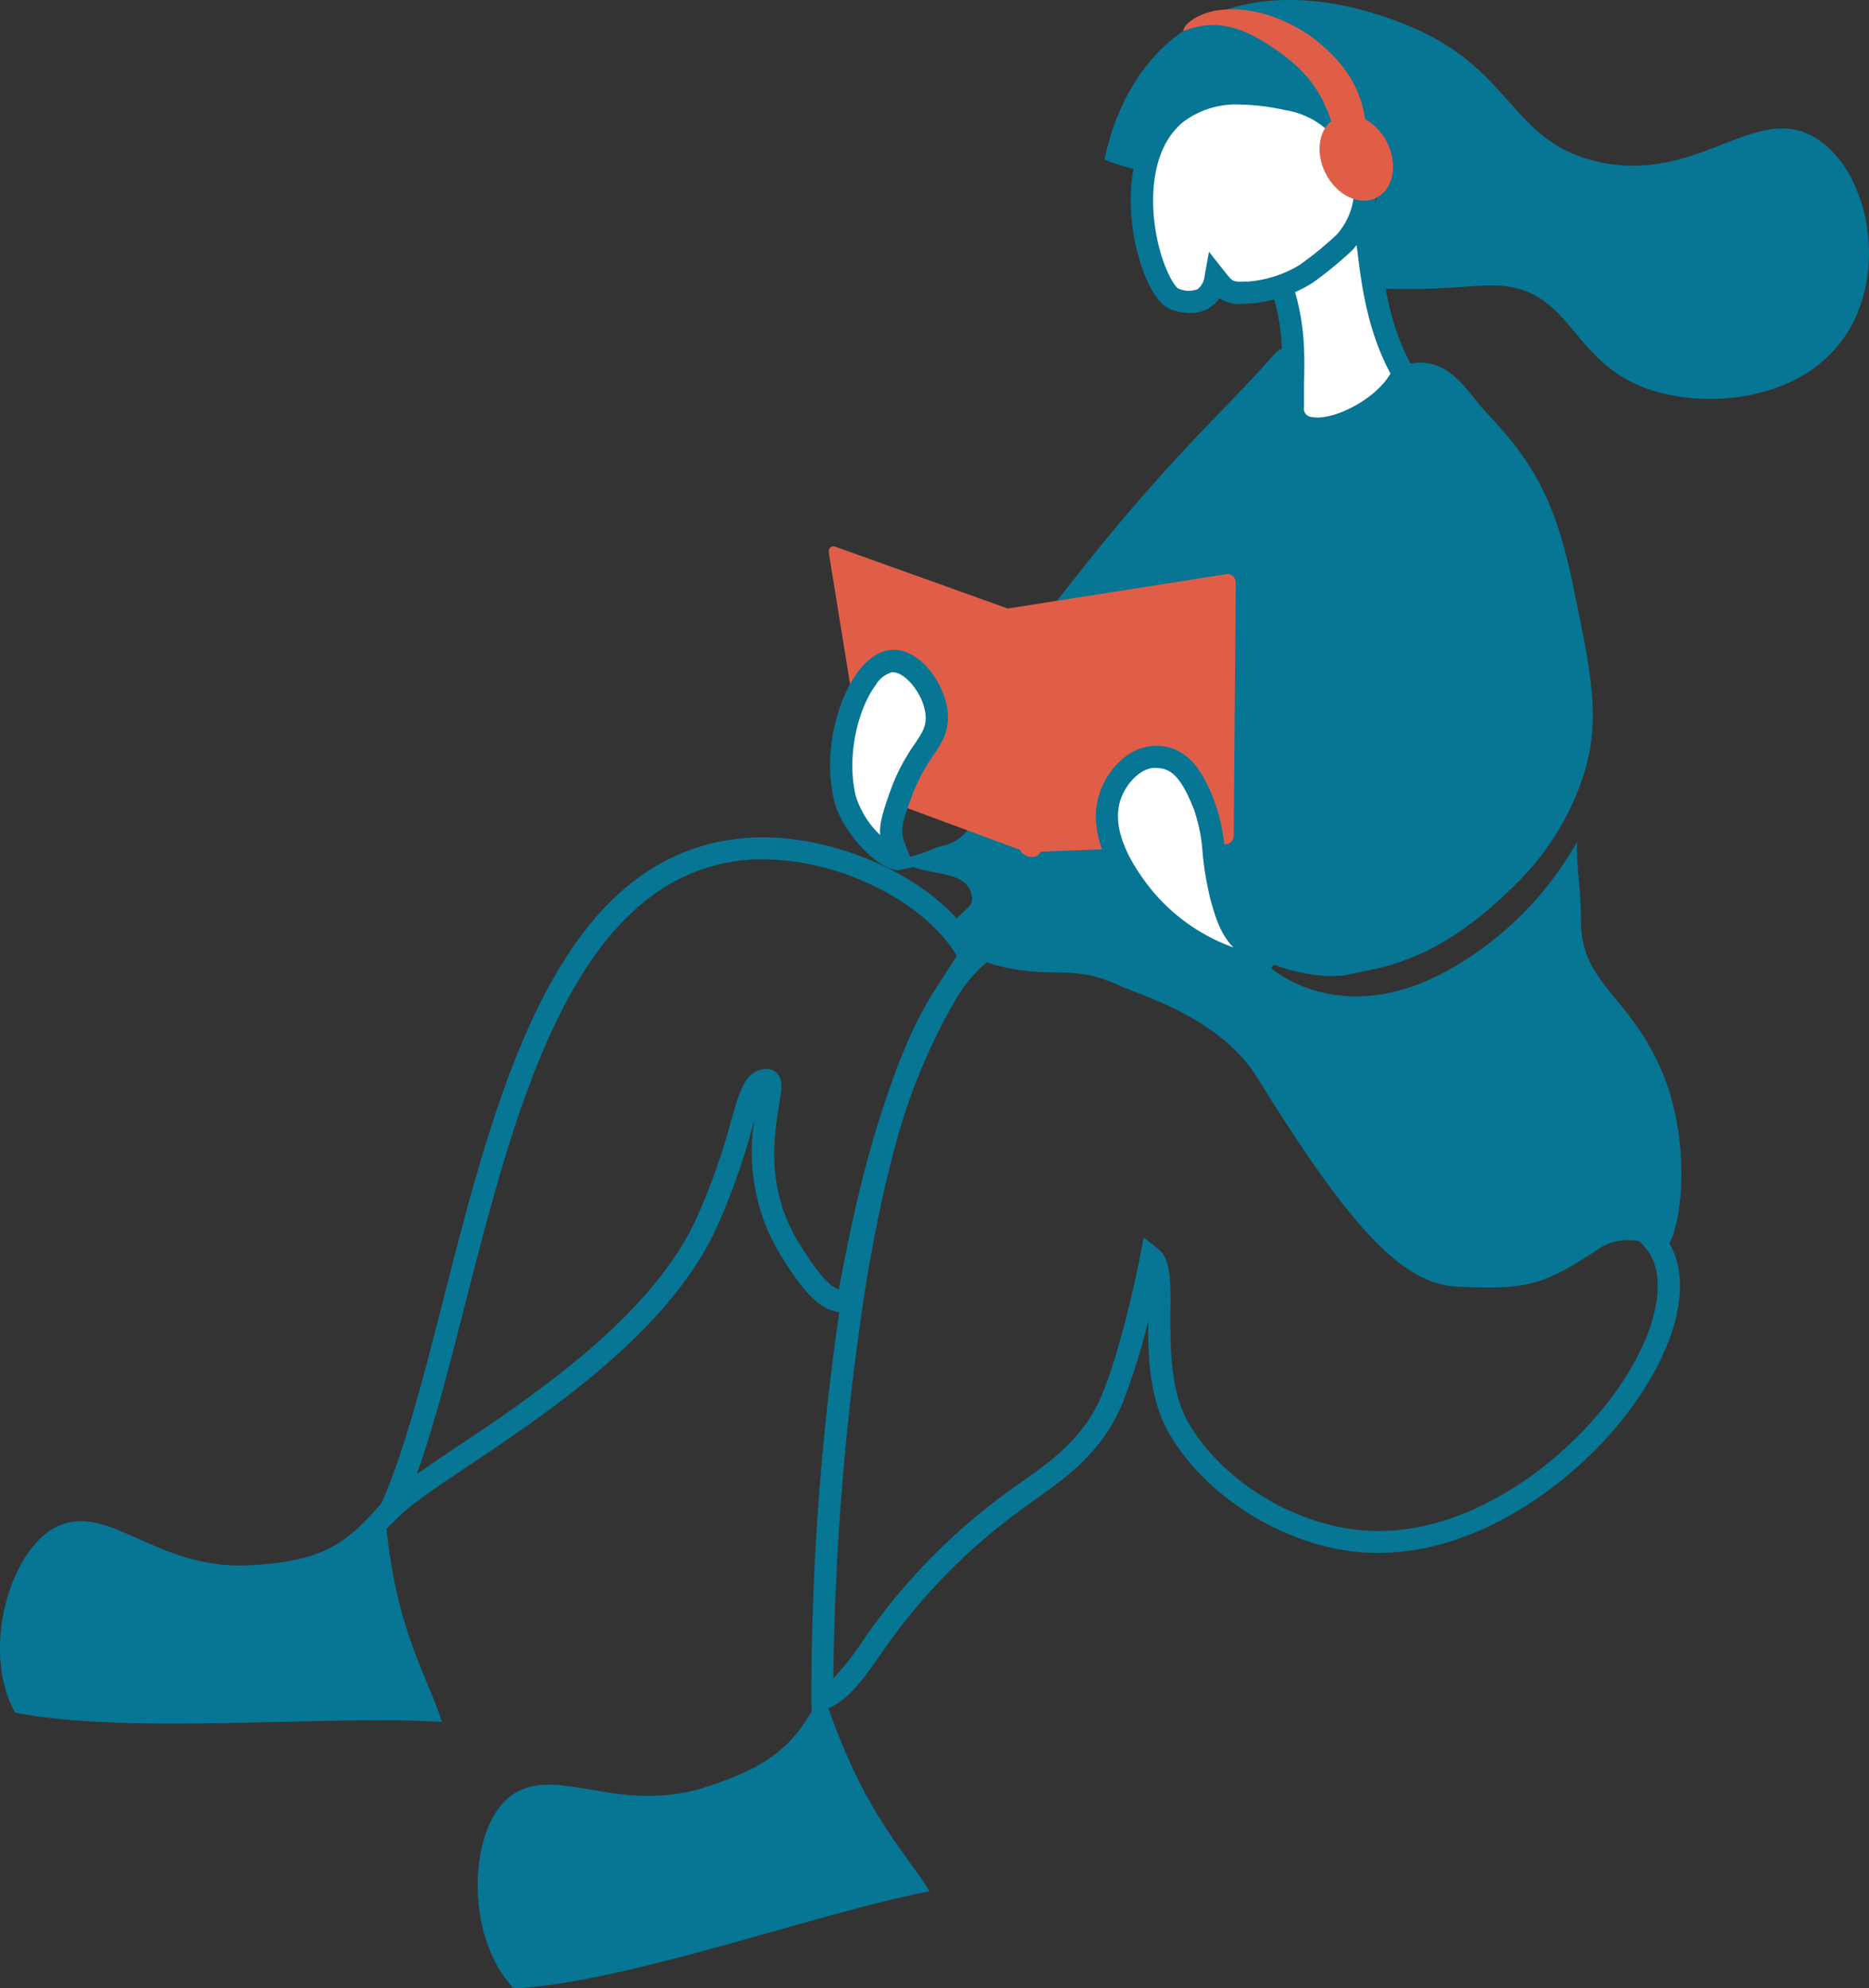 <svg xmlns="http://www.w3.org/2000/svg" viewBox="0 0 253.1 269.24"><rect x="0" y="0" width="253.1" height="269.24" fill="#333333" stroke="none"/><defs><style>.cls-1{fill:#077594;}.cls-2{fill:#e05e48;}.cls-3{fill:#fff;}</style></defs><g id="Layer_2" data-name="Layer 2"><g id="Layer_1-2" data-name="Layer 1"><path class="cls-1" d="M109.93,232.23l-.05-2.17a361.47,361.47,0,0,1,4.43-56.66c5.13-31.17,13.62-47.65,25.25-49,6.1-.69,11.05,2.58,17.32,6.73,6.7,4.43,15,10,28.46,13.45,5.09,1.32,9.29,3.88,14.6,7.13,3.67,2.24,7.83,4.79,13.36,7.63,7.51,3.85,12,6.17,13.6,10.86,2,5.82-1,14.52-7.75,22.69-7.52,9.13-21.54,19.09-36.27,17.15-9.82-1.3-19.64-7.62-24.44-15.73-2.79-4.72-3-10.54-2.94-15.45a89.64,89.64,0,0,1-3.43,11c-2.67,6.64-7.63,10.17-11.62,13l-1,.74a80.12,80.12,0,0,0-20.31,20.59c-2.5,3.52-4.31,6.06-7.16,7.22Zm31.24-104.89a11.22,11.22,0,0,0-1.28.07c-10,1.14-17.81,17.21-22.62,46.48a374.06,374.06,0,0,0-4.42,53.37,33.14,33.14,0,0,0,3.8-4.81,82.89,82.89,0,0,1,21-21.28l1.05-.75c3.86-2.75,8.23-5.86,10.58-11.69,3-7.47,5.11-18.63,5.13-18.75l.46-2.42,1.94,1.52c1.75,1.37,1.73,4.4,1.69,8.61,0,4.77-.08,10.72,2.52,15.12,4.35,7.36,13.29,13.1,22.25,14.28,13.53,1.8,26.53-7.54,33.56-16.08,6-7.26,8.82-15,7.22-19.83-1.13-3.38-4.54-5.25-12.13-9.15-5.62-2.89-9.84-5.46-13.56-7.73-5.29-3.24-9.12-5.58-13.78-6.79-13.91-3.63-22.48-9.3-29.37-13.85C149.75,130,145.67,127.34,141.17,127.34Z"/><path class="cls-1" d="M48.64,210.62l3-7c3.22-7.38,5.75-17.31,8.44-27.82,7.29-28.55,15.55-60.91,41.67-62.38,10.65-.59,25.5,5.12,31,15.39l.43.82-.53.75c-8.9,12.51-12.86,27-16.36,46.22l-.24,1.32-1.34-.09c-3.06-.21-5-1.37-9.11-8.05a26.68,26.68,0,0,1-3.43-18.13q-.12.4-.24.84a91.8,91.8,0,0,1-4.74,13.43c-6.33,14.2-22.75,25.2-33.62,32.48-4.12,2.76-7.69,5.15-9.48,6.89Zm54.82-94.24c-.5,0-1,0-1.49,0C78.05,117.76,70.07,149,63,176.54c-2.13,8.36-4.17,16.35-6.55,23.07,1.58-1.11,3.41-2.34,5.44-3.7,10.58-7.09,26.57-17.8,32.55-31.22a88.24,88.24,0,0,0,4.59-13c1.16-4.1,1.93-6.8,4.72-6.93a1.88,1.88,0,0,1,1.52.63c.79.89.59,2.11.22,4.32-.64,3.92-1.85,11.21,2.65,18.51,2.83,4.6,4.3,6,5.45,6.4,3.45-18.55,7.45-32.72,16-45.17C125.19,122.08,113.7,116.38,103.46,116.38Z"/><path class="cls-1" d="M172.65,47.88C165,56.57,158.15,62,143.32,81.13c-8.17,10.57-7,31.68-15.71,33.41-1.12.23-3.17,1.42-5.88,1.78,2.39,2.36,8.31,1.23,9.58,4.14,1.19,2.72-1,2.07-3.46,6.19.56,1.58,2.25,2.31,3.35,2.77,10,4.1,13.11.54,20.42,4.05,2.42,1.16,13.55,4.22,18.66,12.49,13.63,22.1,20.32,28,27.27,28.28,9.19.41,11.31-.15,18.59-4.89a7.2,7.2,0,0,1,8.87.21c2.66-1.23,4.37-14.25.08-24.39-4.5-10.64-11-11.82-11-20.59,0-4.53-.59-6.49-.54-10.57a45.34,45.34,0,0,1-16.79,17c-16.35,9.5-26.5-1.36-25.6-.94,3.73,1.72,8.74,2.55,11.67,1.85,4-.95,11.49-1.37,22-11.77a36.36,36.36,0,0,0,9.87-16c2-7.13.77-13.18-1.77-25.28C210.47,67,207.09,62,201.09,55.65c-2.25-2.39-4.68-7.19-9.72-6.47-4.24.61-5.9,2.59-9.81,2.43C177.36,51.44,174.94,45.26,172.65,47.88Z"/><path class="cls-2" d="M139.5,115.58l-21.64-8a.62.62,0,0,1-.41-.51l-5.23-32.33a.66.66,0,0,1,.87-.72l23.16,8.3a.65.65,0,0,1,.43.54l3.69,32A.65.65,0,0,1,139.5,115.58Z"/><path class="cls-2" d="M140.93,115.33l25.06-1a1.13,1.13,0,0,0,1.08-1.1l.28-34.41A1.12,1.12,0,0,0,166,77.76l-29.59,4.65a1.14,1.14,0,0,0-1,1.22l2.74,31.48C138.27,115.69,140.14,116.79,140.93,115.33Z"/><path class="cls-3" d="M120.81,89.51c-4.14.24-8.36,10.36-6.39,18.57,1,4,5.79,8.54,7.31,8.24-1.34-3.36-1.56-3.67.2-8.63,2.25-6.34,5.15-7.27,4.92-10.88S123.47,89.36,120.81,89.51Z"/><path class="cls-1" d="M121.64,117.83c-2.77,0-7.67-5.22-8.68-9.4-1.56-6.51.43-13.7,3.21-17.44,1.37-1.85,3-2.88,4.55-3h0c3.8-.23,7.36,4.59,7.63,8.69.16,2.45-.84,3.94-2,5.67a24.28,24.28,0,0,0-3,5.81c-1.52,4.3-1.48,4.41-.33,7.31l.77,1.94-1.76.35A2.33,2.33,0,0,1,121.64,117.83ZM120.9,91a3.77,3.77,0,0,0-2.32,1.77c-2.31,3.11-4,9.4-2.7,15a12.36,12.36,0,0,0,3.31,5.3c-.11-1.44.3-2.94,1.33-5.84a26.32,26.32,0,0,1,3.34-6.47c1.1-1.65,1.58-2.44,1.49-3.81-.19-2.9-2.81-6-4.45-5.9Z"/><path class="cls-3" d="M171.07,130c-1.14,1.57-11.23-1.58-17-9.51-1.42-1.94-5.7-7.79-3.53-13.16.81-2,2.73-4.46,5.35-4.81,4-.55,5.78,2.85,7.22,6.56,1.5,3.87,1,7.3,2.24,12.1C167,127.61,168.31,127.12,171.07,130Z"/><path class="cls-1" d="M169.83,131.93c-3.81,0-12.05-3.74-17-10.52-1.54-2.09-6.2-8.45-3.71-14.6.95-2.36,3.24-5.29,6.53-5.74,5.63-.76,7.79,4.82,8.83,7.51a25.18,25.18,0,0,1,1.39,6.71,37,37,0,0,0,.91,5.56c1.1,4.33,1.93,5,3.44,6.34a22.65,22.65,0,0,1,1.95,1.82l.86.91-.74,1a2.85,2.85,0,0,1-2.45,1ZM156.67,104a4.4,4.4,0,0,0-.62,0c-1.88.26-3.48,2.2-4.16,3.9-1.86,4.59,2.06,9.94,3.35,11.7a25.53,25.53,0,0,0,11.8,8.7c-1.25-1.28-2.2-2.91-3.18-6.75a42.83,42.83,0,0,1-1-6,22.23,22.23,0,0,0-1.2-6C160.09,105.58,158.73,104,156.67,104Z"/><path class="cls-1" d="M52,203.16c1.16,17,5.45,22.67,7.85,30-15.92-.94-42.27,1.79-57.8-1.25-4.81-8.48-.57-22.93,6.29-25.46s13.1,6.13,25.44,5.51C43.84,211.44,47,209,52,203.16Z"/><path class="cls-1" d="M111.38,229c5.36,16.16,10.36,20.6,14.52,27.09-15.66,3.05-40.5,12.26-56.3,13.19-6.77-7-6.26-22.06-.25-26.22s14.22,2.67,26-1C105,239,108,235.82,111.38,229Z"/><path class="cls-1" d="M149.57,21.62c.67-3.31,2.94-12.1,10.71-17.46C171.94-3.9,187,2,190.12,3.24c14.94,5.87,14.16,15.89,26.22,18.65C230,25,237.6,13.76,245.81,18.65c6.9,4.12,9.87,17.08,4.6,26-5.73,9.65-19,10.8-27,8.11-10.56-3.54-10.45-13.23-20-14.05-3.79-.33-7.79.85-18.39.27-1.9-.11-4.3-.28-4.86-1.63-1-2.34,5-4.94,6.28-10.52,1.21-5.37-2.21-12.46-6.28-13.27-4.51-.89-6.73,6.47-14.87,9.2C159.58,24.6,153.89,23.3,149.57,21.62Z"/><path class="cls-3" d="M184.85,30.29c.83,4.64,1,12.89,5.18,20.25-2.69,6.24-14.93,10.62-14.94,4.62,0-7.48,1.24-13.31-5.34-24.87"/><path class="cls-1" d="M178.38,59.51a6.61,6.61,0,0,1-1.36-.13,4.07,4.07,0,0,1-3.43-4.21c0-1.06,0-2.09,0-3.1.14-6.15.26-11.46-5.19-21l2.61-1.48c5.86,10.3,5.72,16.27,5.58,22.58,0,1,0,2,0,3a1.11,1.11,0,0,0,1,1.29c2.88.59,8.68-2.34,10.71-5.88-3.14-5.82-3.92-12-4.49-16.62-.16-1.3-.3-2.43-.48-3.39l3-.53c.18,1,.34,2.26.5,3.55.56,4.51,1.34,10.7,4.5,16.21l.38.65-.3.69C189.34,55.92,182.83,59.51,178.38,59.51Z"/><path class="cls-3" d="M182.06,32.85c5.44-5.44,3-17.28-7.66-19.4-2.94-.58-10.3-2.21-15.26,2-8.21,7-3.27,24,0,25.05,4.33,1.41,5.24-1.57,5.47-2.88,1.74,2.2,2,2,4.36,2a17,17,0,0,0,7.9-2.52A47.38,47.38,0,0,0,182.06,32.85Z"/><path class="cls-1" d="M161.21,42.39a8.21,8.21,0,0,1-2.54-.45c-2.47-.81-4.22-5.5-5-9.27-.57-2.92-2-12.86,4.47-18.34,5.37-4.59,13-3.06,16.27-2.4l.25.05a14.14,14.14,0,0,1,11.07,9.72,12.19,12.19,0,0,1-2.64,12.22,51.37,51.37,0,0,1-5.39,4.41,18.76,18.76,0,0,1-8.74,2.8h-.46a4.81,4.81,0,0,1-3.39-.76,4.43,4.43,0,0,1-1.43,1.37A4.8,4.8,0,0,1,161.21,42.39Zm6.69-28.23a11.77,11.77,0,0,0-7.79,2.45c-4.53,3.87-4.12,11-3.73,13.88.66,4.89,2.49,8.25,3.24,8.61a3.44,3.44,0,0,0,2.56.06,2.59,2.59,0,0,0,.95-1.79l.59-3.28,2.07,2.62c1.15,1.46,1.16,1.46,2.68,1.42H169A15.79,15.79,0,0,0,176,35.87a47,47,0,0,0,5-4.08,9.32,9.32,0,0,0,1.89-9.22,11,11,0,0,0-8.78-7.65l-.26-.05A30.08,30.08,0,0,0,167.9,14.16Z"/><path class="cls-2" d="M187.83,19.27c1.51,3,.87,6.35-1.43,7.51s-5.38-.32-6.89-3.31-.87-6.35,1.43-7.51S186.33,16.28,187.83,19.27Z"/><path class="cls-2" d="M181.19,19.65c-1.56-6.45-3.56-10-10.07-14-4.82-3-8.13-2.48-10.84-1.46-.1-.83,1.91-2.37,4.49-2.77,6.3-1,11.9,2.86,13,3.69,4.91,3.75,7.07,7.77,7.26,13A4.13,4.13,0,0,1,181.19,19.65Z"/></g></g></svg>